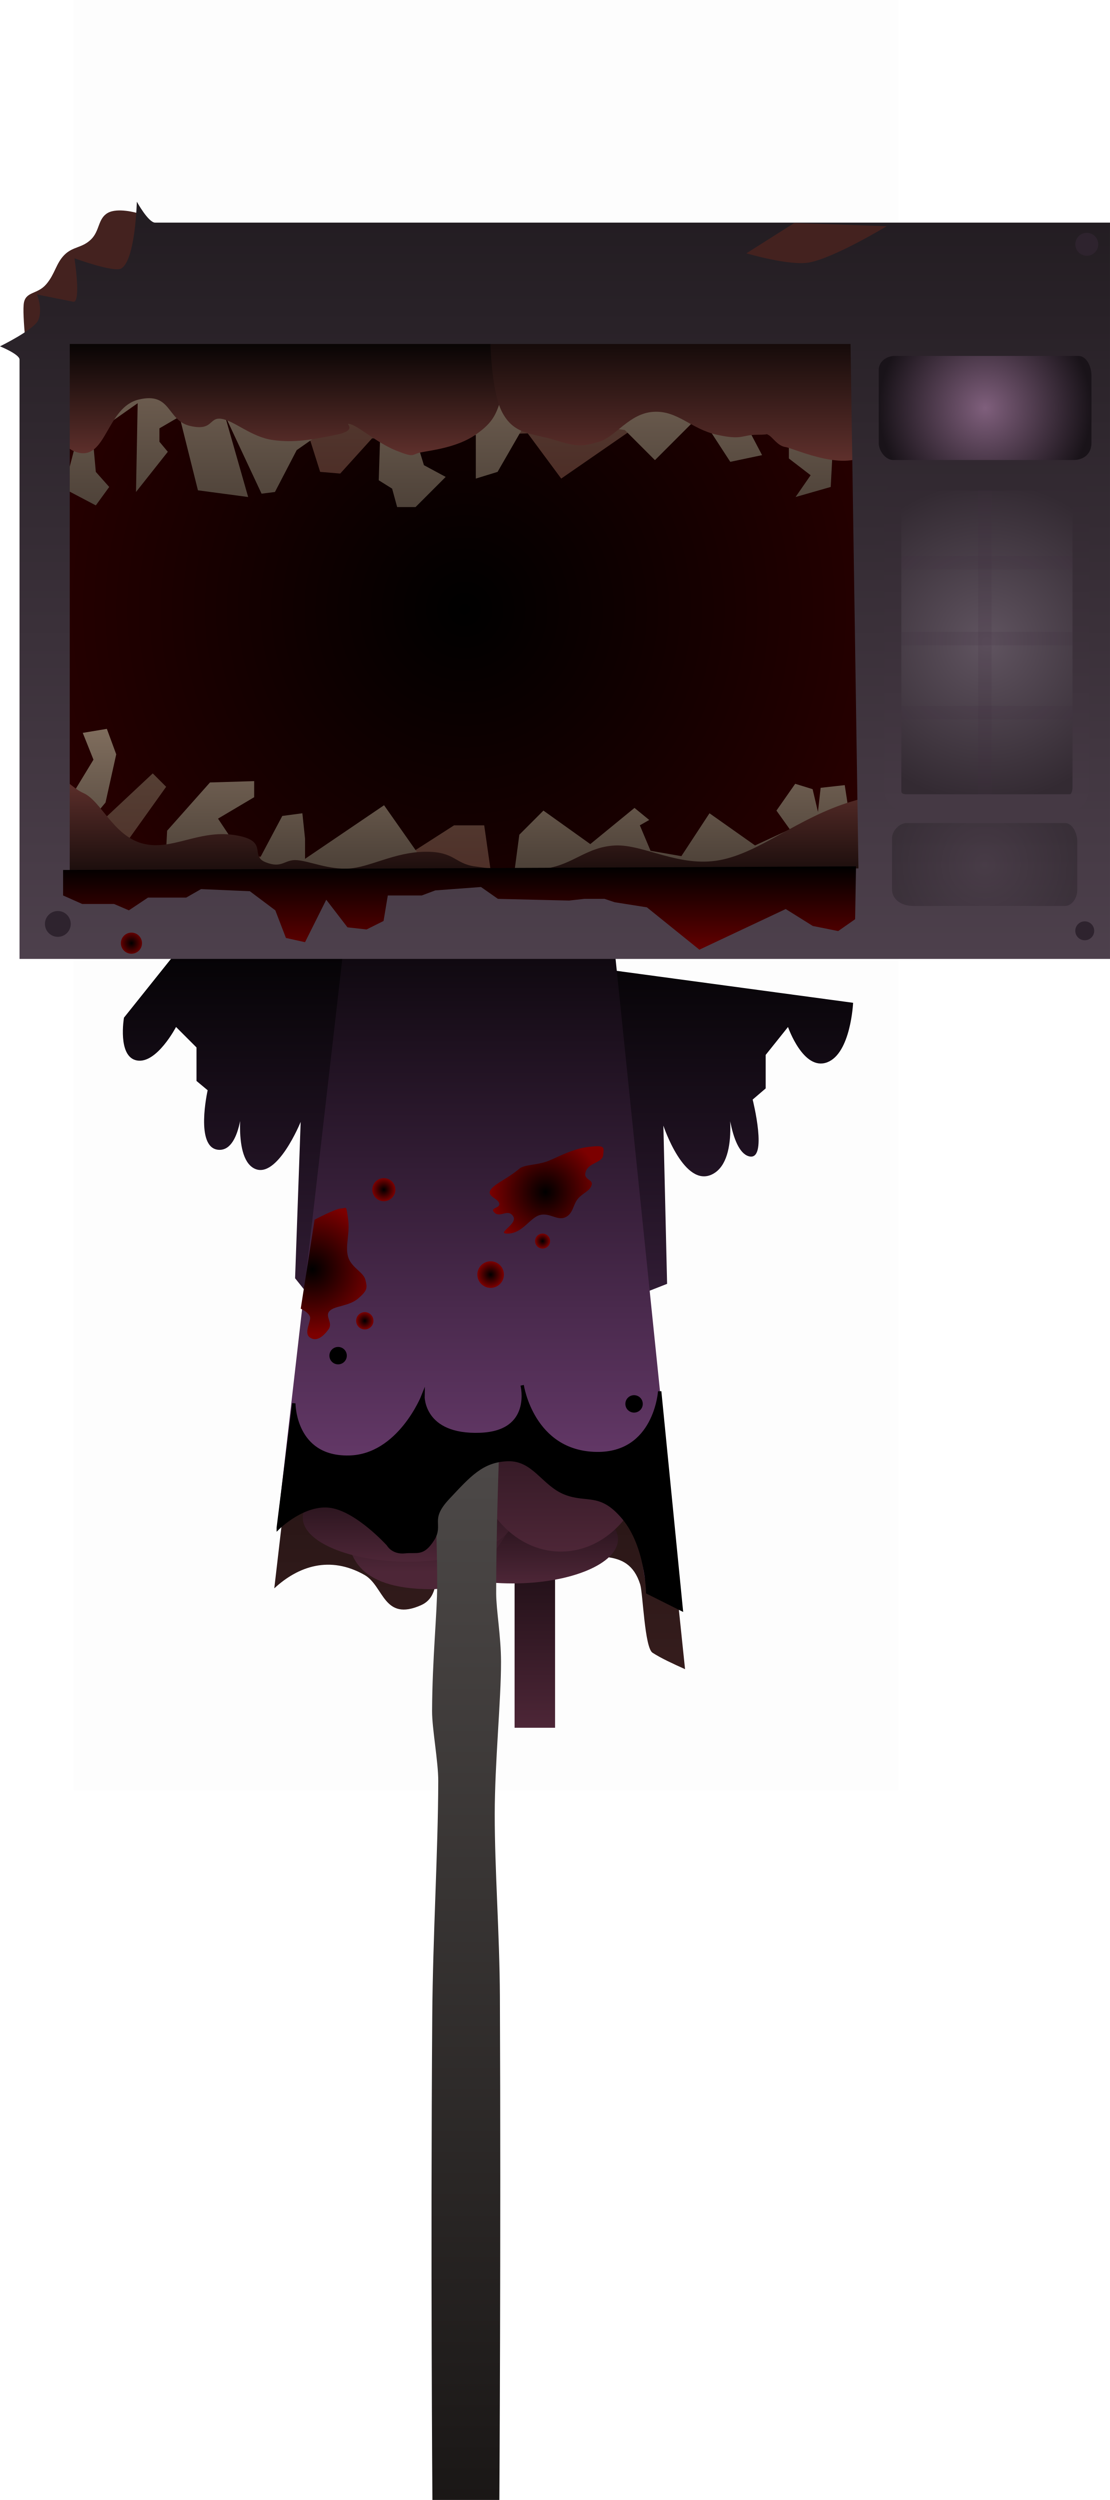 <svg version="1.1" xmlns="http://www.w3.org/2000/svg" xmlns:xlink="http://www.w3.org/1999/xlink" width="165.796" height="373.163" viewBox="0,0,165.796,373.163"><defs><linearGradient x1="239.99" y1="184.349" x2="239.99" y2="316.348" gradientUnits="userSpaceOnUse" id="color-1"><stop offset="0" stop-color="#000000"/><stop offset="1" stop-color="#3f2222"/></linearGradient><linearGradient x1="249.058" y1="276.644" x2="249.058" y2="304.29" gradientUnits="userSpaceOnUse" id="color-2"><stop offset="0" stop-color="#1a0c12"/><stop offset="1" stop-color="#4d2637"/></linearGradient><linearGradient x1="245.71" y1="269.57" x2="245.71" y2="282.745" gradientUnits="userSpaceOnUse" id="color-3"><stop offset="0" stop-color="#1a0c12"/><stop offset="1" stop-color="#4d2637"/></linearGradient><linearGradient x1="233.83" y1="267.842" x2="233.83" y2="281.017" gradientUnits="userSpaceOnUse" id="color-4"><stop offset="0" stop-color="#1a0c12"/><stop offset="1" stop-color="#4d2637"/></linearGradient><linearGradient x1="230.158" y1="266.33" x2="230.158" y2="279.505" gradientUnits="userSpaceOnUse" id="color-5"><stop offset="0" stop-color="#1a0c12"/><stop offset="1" stop-color="#4d2637"/></linearGradient><linearGradient x1="233.074" y1="262.658" x2="233.074" y2="274.97" gradientUnits="userSpaceOnUse" id="color-6"><stop offset="0" stop-color="#1a0c12"/><stop offset="1" stop-color="#4d2637"/></linearGradient><linearGradient x1="252.945" y1="247.107" x2="252.945" y2="277.994" gradientUnits="userSpaceOnUse" id="color-7"><stop offset="0" stop-color="#1a0c12"/><stop offset="1" stop-color="#4d2637"/></linearGradient><linearGradient x1="242.143" y1="183.017" x2="242.143" y2="250.252" gradientUnits="userSpaceOnUse" id="color-8"><stop offset="0" stop-color="#000000"/><stop offset="1" stop-color="#3a213e"/></linearGradient><linearGradient x1="240" y1="175.5" x2="240" y2="307.5" gradientUnits="userSpaceOnUse" id="color-9"><stop offset="0" stop-color="#000000"/><stop offset="1" stop-color="#935399"/></linearGradient><radialGradient cx="238.582" cy="137.341" r="64.407" gradientUnits="userSpaceOnUse" id="color-10"><stop offset="0" stop-color="#000000"/><stop offset="1" stop-color="#270000"/></radialGradient><linearGradient x1="238.76" y1="262.277" x2="238.76" y2="419.551" gradientUnits="userSpaceOnUse" id="color-11"><stop offset="0" stop-color="#4d4948"/><stop offset="1" stop-color="#1a1716"/></linearGradient><radialGradient cx="242.457" cy="236.645" r="1.983" gradientUnits="userSpaceOnUse" id="color-12"><stop offset="0" stop-color="#000000"/><stop offset="1" stop-color="#7c0000"/></radialGradient><radialGradient cx="242.457" cy="236.645" r="1.983" gradientUnits="userSpaceOnUse" id="color-13"><stop offset="0" stop-color="#000000" stop-opacity="0"/><stop offset="1" stop-color="#000000" stop-opacity="0"/></radialGradient><radialGradient cx="250.216" cy="231.644" r="1.121" gradientUnits="userSpaceOnUse" id="color-14"><stop offset="0" stop-color="#000000"/><stop offset="1" stop-color="#7c0000"/></radialGradient><radialGradient cx="226.507" cy="223.971" r="1.724" gradientUnits="userSpaceOnUse" id="color-15"><stop offset="0" stop-color="#000000"/><stop offset="1" stop-color="#7c0000"/></radialGradient><radialGradient cx="223.662" cy="243.542" r="1.293" gradientUnits="userSpaceOnUse" id="color-16"><stop offset="0" stop-color="#000000"/><stop offset="1" stop-color="#7c0000"/></radialGradient><radialGradient cx="250.647" cy="224.316" r="8.449" gradientUnits="userSpaceOnUse" id="color-17"><stop offset="0" stop-color="#000000"/><stop offset="1" stop-color="#7c0000"/></radialGradient><radialGradient cx="215.816" cy="235.869" r="9.742" gradientUnits="userSpaceOnUse" id="color-18"><stop offset="0" stop-color="#000000"/><stop offset="1" stop-color="#7c0000"/></radialGradient><linearGradient x1="267.641" y1="100.823" x2="267.641" y2="124.129" gradientUnits="userSpaceOnUse" id="color-19"><stop offset="0" stop-color="#553f34"/><stop offset="1" stop-color="#4a2722"/></linearGradient><linearGradient x1="247.936" y1="94.322" x2="247.936" y2="131.159" gradientUnits="userSpaceOnUse" id="color-20"><stop offset="0" stop-color="#7f6d5d"/><stop offset="1" stop-color="#3e342d"/></linearGradient><linearGradient x1="211.052" y1="96.182" x2="211.052" y2="114.329" gradientUnits="userSpaceOnUse" id="color-21"><stop offset="0" stop-color="#000000"/><stop offset="1" stop-color="#5f302c"/></linearGradient><linearGradient x1="272.004" y1="92.595" x2="272.004" y2="115.164" gradientUnits="userSpaceOnUse" id="color-22"><stop offset="0" stop-color="#000000"/><stop offset="1" stop-color="#5f302c"/></linearGradient><linearGradient x1="248.828" y1="161.833" x2="248.828" y2="185.087" gradientUnits="userSpaceOnUse" id="color-23"><stop offset="0" stop-color="#553f34"/><stop offset="1" stop-color="#4a2722"/></linearGradient><linearGradient x1="241.928" y1="155.185" x2="241.928" y2="182.086" gradientUnits="userSpaceOnUse" id="color-24"><stop offset="0" stop-color="#7f6d5d"/><stop offset="1" stop-color="#3e342d"/></linearGradient><linearGradient x1="238.42" y1="162.83" x2="238.42" y2="182.28" gradientUnits="userSpaceOnUse" id="color-25"><stop offset="0" stop-color="#5d2f2b"/><stop offset="1" stop-color="#000000"/></linearGradient><linearGradient x1="252.071" y1="76.494" x2="252.071" y2="189.523" gradientUnits="userSpaceOnUse" id="color-26"><stop offset="0" stop-color="#221c21"/><stop offset="1" stop-color="#4d404c"/></linearGradient><radialGradient cx="316.314" cy="107.287" r="15.887" gradientUnits="userSpaceOnUse" id="color-27"><stop offset="0" stop-color="#7f5f7c"/><stop offset="1" stop-color="#191319"/></radialGradient><radialGradient cx="316.249" cy="175.429" r="13.837" gradientUnits="userSpaceOnUse" id="color-28"><stop offset="0" stop-color="#000000" stop-opacity="0"/><stop offset="1" stop-color="#000000" stop-opacity="0.197"/></radialGradient><radialGradient cx="316.585" cy="142.28" r="23.918" gradientUnits="userSpaceOnUse" id="color-29"><stop offset="0" stop-color="#605460"/><stop offset="1" stop-color="#332a32"/></radialGradient><linearGradient x1="316.585" y1="118.362" x2="316.585" y2="166.198" gradientUnits="userSpaceOnUse" id="color-30"><stop offset="0" stop-color="#806a7f"/><stop offset="1" stop-color="#5d4d5c"/></linearGradient><linearGradient x1="237.817" y1="175.708" x2="237.817" y2="188.148" gradientUnits="userSpaceOnUse" id="color-31"><stop offset="0" stop-color="#000000"/><stop offset="1" stop-color="#630000"/></linearGradient><radialGradient cx="188.806" cy="187.176" r="1.577" gradientUnits="userSpaceOnUse" id="color-32"><stop offset="0" stop-color="#000000"/><stop offset="1" stop-color="#630000"/></radialGradient><linearGradient x1="316.585" y1="118.362" x2="316.585" y2="166.198" gradientUnits="userSpaceOnUse" id="color-33"><stop offset="0" stop-color="#322931"/><stop offset="1" stop-color="#453944"/></linearGradient></defs><g transform="translate(-169.173,-46.388)"><g data-paper-data="{&quot;isPaintingLayer&quot;:true}" fill-rule="nonzero" stroke-linejoin="miter" stroke-miterlimit="10" stroke-dasharray="" stroke-dashoffset="0" style="mix-blend-mode: normal"><path d="M180.193,313.613v-267.225h123.182v267.225z" fill-opacity="0.01" fill="#000000" stroke="none" stroke-width="0" stroke-linecap="butt"/><path d="M221.653,184.506l38.263,-0.158l11.58,111.197c-1.8,-0.813 -3.516,-1.592 -4.857,-2.452c-1.187,-0.761 -1.433,-8.876 -1.839,-10.182c-1.896,-6.106 -7.554,-3.04 -11.033,-5.329c-1.678,-1.104 -2.579,-3.089 -4.597,-3.616c-1.682,-0.439 -3.548,-1.904 -5.095,-1.118c-2.749,1.396 -5.582,3.19 -8.295,5.062c-2.277,1.572 -0.232,6.536 -3.706,8.08c-5.654,2.514 -5.539,-2.865 -8.473,-4.521c-5.154,-2.908 -9.871,-1.31 -13.46,2.013z" fill="url(#color-1)" stroke="#000000" stroke-width="0" stroke-linecap="butt"/><path d="M246.034,304.29v-27.647h6.048v27.647z" fill="url(#color-2)" stroke="none" stroke-width="0" stroke-linecap="butt"/><path d="M245.71,269.57c8.708,0 15.767,2.949 15.767,6.588c0,3.638 -7.059,6.588 -15.767,6.588c-8.708,0 -15.767,-2.949 -15.767,-6.588c0,-3.638 7.059,-6.588 15.767,-6.588z" fill="url(#color-3)" stroke="none" stroke-width="0" stroke-linecap="butt"/><path d="M233.83,267.842c7.038,0 12.743,-1.154 12.743,2.484c0,3.638 -5.921,13.283 -12.959,13.283c-11.574,0 -12.527,-5.541 -12.527,-9.18c0,-3.638 5.705,-6.588 12.743,-6.588z" fill="url(#color-4)" stroke="none" stroke-width="0" stroke-linecap="butt"/><path d="M230.158,266.33c8.708,0 15.767,2.949 15.767,6.588c0,3.638 -7.059,6.588 -15.767,6.588c-8.708,0 -15.767,-2.949 -15.767,-6.588c0,-3.638 7.059,-6.588 15.767,-6.588z" fill="url(#color-5)" stroke="none" stroke-width="0" stroke-linecap="butt"/><path d="M233.074,262.658c6.611,0 11.971,2.756 11.971,6.156c0,3.4 -5.36,6.156 -11.971,6.156c-6.611,0 -11.971,-2.756 -11.971,-6.156c0,-3.4 5.36,-6.156 11.971,-6.156z" fill="url(#color-6)" stroke="none" stroke-width="0" stroke-linecap="butt"/><path d="M252.945,247.107c7.217,0 13.067,6.914 13.067,15.443c0,8.529 -5.85,15.443 -13.067,15.443c-7.217,0 -13.067,-6.914 -13.067,-15.443c0,-8.529 5.85,-15.443 13.067,-15.443z" fill="url(#color-7)" stroke="none" stroke-width="0" stroke-linecap="butt"/><path d="M296.598,196.075c0,0 -0.339,7.572 -3.89,8.891c-3.55,1.319 -5.834,-5.279 -5.834,-5.279l-3.334,4.167v5.001l-1.945,1.667c0,0 2.346,9.297 -0.581,8.461c-2.927,-0.836 -3.309,-9.572 -3.309,-9.572c0,0 2.172,9.978 -2.071,12.224c-4.243,2.247 -7.375,-7.224 -7.375,-7.224l0.556,23.615l-31.117,12.224l-22.226,-10.28l-2.223,-2.778l0.833,-23.338c0,0 -3.539,8.704 -6.946,6.946c-3.406,-1.758 -1.667,-11.391 -1.667,-11.391c0,0 0.028,8.804 -3.612,8.613c-3.64,-0.192 -1.667,-8.891 -1.667,-8.891l-1.667,-1.389v-5.001l-3.056,-3.056c0,0 -2.882,5.528 -5.834,5.001c-2.952,-0.527 -1.945,-6.39 -1.945,-6.39l12.224,-15.281z" fill="url(#color-8)" stroke="#000000" stroke-width="0" stroke-linecap="round"/><path d="M221.893,175.658l37.783,-0.158l11.435,111.197c-1.777,-0.813 -3.471,-1.592 -4.796,-2.452c-1.172,-0.761 -1.415,-8.876 -1.816,-10.182c-1.872,-6.106 -7.459,-3.04 -10.895,-5.329c-1.657,-1.104 -2.547,-3.089 -4.54,-3.616c-1.661,-0.439 -3.503,-1.904 -5.031,-1.118c-2.714,1.395 -5.512,3.19 -8.191,5.062c-2.248,1.572 -0.229,6.536 -3.659,8.08c-5.583,2.514 -5.47,-2.865 -8.366,-4.521c-5.089,-2.908 -9.747,-1.31 -13.291,2.013z" fill="url(#color-9)" stroke="#000000" stroke-width="0" stroke-linecap="butt"/><path d="M174.175,178.296v-81.909h128.813v81.909z" fill="url(#color-10)" stroke="none" stroke-width="0" stroke-linecap="butt"/><path d="M233.76,419.551c0,0 -0.285,-36.203 -0.024,-72.152c0.088,-12.121 0.87,-24.634 0.897,-35.155c0.008,-2.908 -0.934,-7.828 -0.923,-10.451c0.031,-7.781 0.763,-14.63 0.763,-18.763c0,-9.954 -0.713,-20.751 -0.713,-20.751h10c0,0 -0.475,11.605 -0.475,21.939c0,2.462 0.717,6.397 0.725,10.213c0.012,5.69 -0.937,15.057 -0.942,22.801c-0.005,8.167 0.73,18.028 0.772,27.075c0.168,36.964 -0.08,75.246 -0.08,75.246z" fill="url(#color-11)" stroke="#000000" stroke-width="0" stroke-linecap="butt"/><path d="M210.737,274.436l2.322,-18.574c0,0 -0.018,8.185 8.215,8.037c7.517,-0.136 11.073,-9.108 11.073,-9.108c0,0 -0.154,6.05 8.572,5.715c8.006,-0.307 6.251,-7.322 6.251,-7.322c0,0 1.506,10.014 11.073,10.18c8.852,0.154 9.465,-9.287 9.465,-9.287l3.215,32.504l-5.001,-2.5c0,0 -0.119,-6.919 -3.572,-11.073c-3.453,-4.153 -5.457,-2.454 -8.751,-3.75c-3.294,-1.297 -4.694,-5.112 -8.572,-5.001c-3.878,0.112 -5.829,2.418 -8.93,5.715c-3.1,3.297 -0.829,3.961 -2.322,6.251c-1.493,2.289 -2.269,1.587 -4.108,1.786c-1.839,0.199 -2.5,-1.072 -2.5,-1.072c0,0 -4.597,-5.11 -8.572,-5.715c-3.975,-0.605 -7.858,3.215 -7.858,3.215z" fill="#000000" stroke="#000000" stroke-width="0.5" stroke-linecap="round"/><path d="M240.474,236.645c0,-1.095 0.888,-1.983 1.983,-1.983c1.095,0 1.983,0.888 1.983,1.983c0,1.095 -0.888,1.983 -1.983,1.983c-1.095,0 -1.983,-0.888 -1.983,-1.983z" fill="url(#color-12)" stroke="url(#color-13)" stroke-width="0" stroke-linecap="butt"/><path d="M249.095,231.644c0,-0.619 0.502,-1.121 1.121,-1.121c0.619,0 1.121,0.502 1.121,1.121c0,0.619 -0.502,1.121 -1.121,1.121c-0.619,0 -1.121,-0.502 -1.121,-1.121z" fill="url(#color-14)" stroke="none" stroke-width="0" stroke-linecap="butt"/><path d="M224.782,223.971c0,-0.952 0.772,-1.724 1.724,-1.724c0.952,0 1.724,0.772 1.724,1.724c0,0.952 -0.772,1.724 -1.724,1.724c-0.952,0 -1.724,-0.772 -1.724,-1.724z" fill="url(#color-15)" stroke="none" stroke-width="0" stroke-linecap="butt"/><path d="M222.368,243.542c0,-0.714 0.579,-1.293 1.293,-1.293c0.714,0 1.293,0.579 1.293,1.293c0,0.714 -0.579,1.293 -1.293,1.293c-0.714,0 -1.293,-0.579 -1.293,-1.293z" fill="url(#color-16)" stroke="none" stroke-width="0" stroke-linecap="butt"/><path d="M250.647,219.833c1.25,-0.38 3.76,-1.927 6.38,-2.242c2.62,-0.314 2.353,0.036 2.242,1.207c-0.111,1.171 -2.076,1.087 -2.587,2.414c-0.511,1.327 1.131,1.149 0.862,2.069c-0.268,0.92 -1.333,1.173 -2.069,2.069c-0.736,0.896 -0.693,2.248 -1.897,2.759c-1.203,0.511 -2.342,-0.76 -3.794,-0.345c-1.452,0.415 -2.539,2.667 -4.656,2.759c-2.117,0.092 1.486,-1.392 0.69,-2.587c-0.796,-1.195 -1.894,0.276 -2.759,-0.517c-0.865,-0.793 0.846,-0.638 0.69,-1.379c-0.156,-0.741 -1.767,-1.057 -1.379,-1.897c0.388,-0.84 2.076,-1.592 3.449,-2.587c1.373,-0.994 0.866,-0.79 1.552,-1.035c0.686,-0.245 2.026,-0.31 3.276,-0.69z" fill="url(#color-17)" stroke="#000000" stroke-width="0" stroke-linecap="round"/><path d="M216.161,228.454c0,0 3.111,-1.658 3.966,-1.679c0.855,-0.022 0.72,-0.638 1.035,1.552c0.315,2.19 -0.464,4.015 0,5.645c0.464,1.63 2.295,2.282 2.587,3.449c0.292,1.167 0.359,1.545 -1.035,2.759c-1.394,1.214 -3.538,1.094 -4.311,1.897c-0.773,0.803 0.576,1.747 -0.172,2.759c-0.748,1.012 -1.757,1.896 -2.759,1.207c-1.002,-0.689 0.218,-2.422 0,-3.104c-0.218,-0.681 -1.379,-1.207 -1.379,-1.207l2.069,-13.277z" fill="url(#color-18)" stroke="#000000" stroke-width="0" stroke-linecap="round"/><path d="M218.375,248.745c0,-0.718 0.582,-1.3 1.3,-1.3c0.718,0 1.3,0.582 1.3,1.3c0,0.718 -0.582,1.3 -1.3,1.3c-0.718,0 -1.3,-0.582 -1.3,-1.3z" fill="#000000" stroke="none" stroke-width="0" stroke-linecap="butt"/><path d="M262.581,255.946c0,-0.718 0.582,-1.3 1.3,-1.3c0.718,0 1.3,0.582 1.3,1.3c0,0.718 -0.582,1.3 -1.3,1.3c-0.718,0 -1.3,-0.582 -1.3,-1.3z" fill="#000000" stroke="none" stroke-width="0" stroke-linecap="butt"/><g stroke-width="0"><path d="M216.242,106.574l98.016,-5.751l5.531,20.485c-1.55,-0.103 -3.345,0.078 -5.459,0.582c-0.924,0.22 -1.248,1.26 -1.645,2.239l-2.677,-14.805l-43.257,-1l-13.752,9.502l-5.001,-6.751l-23.254,0.75l-4.751,5.251l-3.001,-0.25l-1.5,-4.751z" fill="url(#color-19)" stroke="#57372f" stroke-linecap="butt"/><path d="M298.256,112.075l-4.751,2.25l-0.25,4.751l-5.251,1.5l2.25,-3.251l-3.251,-2.5v-3.251l-6.501,-2l2.5,4.751l-4.751,1l-3.251,-5.001l-2.25,-1l-5.751,5.751l-4.501,-4.501l-14.252,-2l-4.751,8.251l-3.251,1v-8.251l-8.751,3.001l1,3.251l3.251,1.75l-4.501,4.501h-2.75l-0.75,-2.75l-2,-1.25l0.25,-7.751l-5.001,-2l-7.501,5.251l-3.251,6.251l-2,0.25l-5.501,-11.752l3.501,12.252l-7.501,-1l-2.75,-11.002l-3.001,1.75v2l1.25,1.5l-4.751,6.001l0.25,-13.252l-6.751,4.751l0.5,5.501l2,2.25l-2,2.75l-4.751,-2.5l6.501,-25.004l122.02,6.751l9.879,30.086c-0.245,-0.064 -0.48,-0.146 -0.698,-0.253c-1.369,-0.675 -2.518,-2.2 -3.887,-2.884c-1.534,-0.767 -3.331,-1.196 -5.189,-1.286z" fill="url(#color-20)" stroke="#57372f" stroke-linecap="butt"/><path d="M180.715,113.914c-4.387,-1.24 -2.895,-8.883 -2.895,-11.318c0,-2.435 1.824,-5.884 1.824,-5.884l64.534,-0.529c0,0 0.812,6.662 -0.03,9.309c-0.842,2.647 -1.201,3.879 -3.948,5.79c-2.747,1.911 -6.691,2.338 -8.159,2.632c-1.468,0.294 -0.818,0.884 -3.685,-0.263c-2.867,-1.147 -5.572,-3.612 -6.843,-3.948c-1.271,-0.336 1.542,0.833 -2.106,1.579c-3.647,0.746 -6.276,1.233 -9.475,0.79c-3.199,-0.443 -5.663,-2.823 -7.633,-3.158c-1.97,-0.335 -1.231,1.874 -4.738,1.053c-3.507,-0.821 -2.744,-5.094 -7.633,-3.948c-4.889,1.146 -4.825,9.136 -9.212,7.896z" fill="url(#color-21)" stroke="#61352d" stroke-linecap="round"/><path d="M301.525,92.595c0,0 0.865,16.728 -2.106,20.793c-2.971,4.065 -11.653,-0.095 -12.897,-0.263c-1.244,-0.169 -1.972,-1.554 -2.632,-1.842c-0.66,-0.289 0.809,0 -1.579,0c-2.388,0 -2.169,0.856 -6.054,0c-3.885,-0.856 -5.841,-3.639 -9.475,-3.422c-3.634,0.217 -5.662,3.761 -8.159,4.474c-2.497,0.714 -3.13,0.803 -6.58,-0.263c-3.45,-1.066 -6.097,-0.741 -7.896,-4.211c-1.799,-3.47 -1.781,-12.309 -1.781,-12.309z" fill="url(#color-22)" stroke="#61352d" stroke-linecap="round"/></g><g stroke-width="0"><path d="M301.757,185.087l-86.264,-2.75l-35.256,-9.502l11.752,-11.002l2,2l-6.251,8.751l39.507,3.251l9.752,-6.251h4.501l1,7.001l57.26,2l13.7,-16.258c1.249,0.882 2.589,1.606 3.964,2.125z" fill="url(#color-23)" stroke="#57372f" stroke-linecap="butt"/><path d="M180.334,164.386l2.8,-4.601l-1.6,-4.001l3.6,-0.6l1.4,3.801l-1.6,7.201l-3,3.6l12.002,4.401l0.2,-3.801l6.401,-7.201l6.601,-0.2v2.4l-5.401,3.2l3.2,4.801l3,1.2l3.4,-6.401l3,-0.4l0.4,3.801v3l11.802,-8.001l5.201,7.401l14.202,3l0.8,-6.001l3.6,-3.6l7.001,5.001l6.601,-5.401l2.2,1.8l-1.4,0.8l1.6,3.801l4.601,0.8l4.201,-6.401l6.801,4.801l5.201,-2.4l-2,-2.8l2.8,-4.001l2.6,0.8l0.8,3.4l0.4,-3.6l3.6,-0.4l0.4,2.6l-1.6,4.201l10.497,-8.698c0.007,2.283 0.517,4.367 2.271,5.865c0.321,0.274 0.638,0.531 0.954,0.772l-12.865,13.76l-112.269,-3.501l-6.751,-6.001z" fill="url(#color-24)" stroke="#57372f" stroke-linecap="butt"/><path d="M300.425,167.59c0.29,1.674 -1.25,14.691 -1.25,14.691l-122.838,-1.25c0,0 -1.819,-9.438 0,-15.003c1.819,-5.565 2.69,-2.416 5.314,-1.25c2.624,1.166 4.403,6.294 8.752,7.502c4.349,1.208 8.382,-2.069 13.753,-1.25c5.37,0.819 2.186,3.062 4.688,4.063c2.502,1.001 2.801,-0.454 4.688,-0.313c1.888,0.142 4.732,1.452 7.814,1.25c3.083,-0.202 6.75,-2.425 11.252,-2.501c4.503,-0.075 4.434,1.765 7.502,2.188c3.068,0.423 6.521,0.925 10.627,0.313c4.106,-0.613 6.066,-3.233 10.315,-3.438c4.249,-0.205 9.564,3.315 15.628,2.188c6.065,-1.127 11.62,-6.309 19.692,-8.752c8.071,-2.443 3.774,-0.111 4.063,1.563z" fill="url(#color-25)" stroke="#61352d" stroke-linecap="round"/></g><g><path d="M189.633,78.178c0,0 1.513,13.851 -1.093,17.527c-0.914,1.29 -7.018,0.368 -9.21,1.161c-4.515,1.632 -5.949,4.233 -5.949,4.233c0,0 -0.987,-7.941 -0.625,-9.585c0.362,-1.644 2.026,-1.175 3.334,-2.709c1.308,-1.534 1.44,-3.106 2.709,-4.376c1.269,-1.269 2.624,-1 3.959,-2.292c1.335,-1.292 1.02,-3.107 2.5,-3.959c1.48,-0.852 4.376,0 4.376,0z" fill="#44221f" stroke="#a87469" stroke-width="0" stroke-linecap="round"/><path d="M172.09,189.523c0,0 0,-67.771 0,-89.467c0,-0.789 -2.917,-1.971 -2.917,-1.971c0,0 5.129,-2.504 5.72,-3.927c0.699,-1.684 -0.204,-3.813 -0.204,-3.813c0,0 4.005,0.801 5.419,1.083c1.22,0.243 0.19,-6.481 0.19,-6.481c0,0 5.894,2.153 6.979,1.52c2.131,-1.242 2.334,-9.972 2.334,-9.972c0,0 1.724,3.125 2.73,3.125c29.942,0 142.627,0 142.627,0v109.904zM179.589,176.8l117.808,-0.788l-1.183,-78.274l-116.622,-0.003z" fill="url(#color-26)" stroke="#725771" stroke-width="0" stroke-linecap="butt"/><path d="M300.427,112.527c0,-1.901 0,-7.757 0,-10.924c0,-1.253 1.165,-2.085 2.416,-2.085c3.623,0 21.472,0 27.423,0c1.215,0 1.935,1.609 1.935,2.925c0,1.848 0,6.965 0,10.084c0,1.493 -1.033,2.528 -2.718,2.528c-6.671,0 -23.551,0 -26.901,0c-1.132,0 -2.155,-1.358 -2.155,-2.528z" fill="url(#color-27)" stroke="#725771" stroke-width="0" stroke-linecap="butt"/><path d="M302.413,179.137c0,-2.536 0,-6.295 0,-7.672c0,-1.009 1.061,-2.222 2.191,-2.222c3.164,0 18.327,0 23.639,0c1.154,0 1.844,1.569 1.844,2.771c0,1.392 0,4.771 0,7.124c0,1.428 -0.874,2.479 -1.844,2.479c-2.767,0 -16.321,0 -22.611,0c-1.963,0 -3.219,-1.044 -3.219,-2.479z" fill="url(#color-28)" stroke="#332733" stroke-width="0" stroke-linecap="butt"/><path d="M302.551,164.389c0,-7.795 0,-38.342 0,-43.424c0,-1.399 1.125,-2.603 2.309,-2.603c3.151,0 17.62,0 23.382,0c1.473,0 2.377,1.071 2.377,2.346c0,4.792 0,34.567 0,43.167c0,1.472 -0.747,2.323 -1.607,2.323c-2.849,0 -18.698,0 -24.41,0c-1.281,0 -2.052,-0.655 -2.052,-1.809z" fill="url(#color-29)" stroke="url(#color-30)" stroke-width="2" stroke-linecap="butt"/><path d="M329.784,185.33c0,-0.78 0.633,-1.413 1.413,-1.413c0.78,0 1.413,0.633 1.413,1.413c0,0.78 -0.633,1.413 -1.413,1.413c-0.78,0 -1.413,-0.633 -1.413,-1.413z" fill="#2e232e" stroke="none" stroke-width="0" stroke-linecap="butt"/><path d="M175.885,184.302c0,-1.064 0.863,-1.927 1.927,-1.927c1.064,0 1.927,0.863 1.927,1.927c0,1.064 -0.863,1.927 -1.927,1.927c-1.064,0 -1.927,-0.863 -1.927,-1.927z" fill="#2e232e" stroke="none" stroke-width="0" stroke-linecap="butt"/><path d="M329.788,82.857c0,-0.946 0.767,-1.713 1.713,-1.713c0.946,0 1.713,0.767 1.713,1.713c0,0.946 -0.767,1.713 -1.713,1.713c-0.946,0 -1.713,-0.767 -1.713,-1.713z" fill="#2e232e" stroke="none" stroke-width="0" stroke-linecap="butt"/><path d="M316.28,118.842v45.993" fill="none" stroke-opacity="0.161" stroke="#40303f" stroke-width="2" stroke-linecap="round"/><path d="M303.176,152.758h26.209" fill="none" stroke-opacity="0.161" stroke="#40303f" stroke-width="2" stroke-linecap="round"/><path d="M303.433,141.71h26.722" fill="none" stroke-opacity="0.161" stroke="#40303f" stroke-width="2" stroke-linecap="round"/><path d="M302.919,130.404h26.979" fill="none" stroke-opacity="0.161" stroke="#40303f" stroke-width="2" stroke-linecap="round"/><path d="M301.615,80.154c0,0 -7.717,4.67 -11.536,5.408c-2.926,0.565 -9.42,-1.36 -9.42,-1.36l7.144,-4.525" fill="#44221f" stroke="#725771" stroke-width="0" stroke-linecap="round"/><path d="M297.031,175.708l-0.132,7.889l-2.529,1.77l-3.793,-0.759l-4.046,-2.529l-12.895,6.068l-7.838,-6.321l-4.804,-0.759l-1.517,-0.506h-3.034l-2.276,0.253l-10.62,-0.253l-2.529,-1.77l-6.827,0.506l-2.023,0.759h-5.071l-0.634,3.804l-2.536,1.268l-2.853,-0.317l-3.17,-4.121l-3.17,6.339l-2.853,-0.634l-1.585,-4.121l-3.804,-2.853l-7.29,-0.317l-2.219,1.268h-5.705l-2.853,1.902l-2.219,-0.951h-4.755l-2.853,-1.268v-3.804z" fill="url(#color-31)" stroke="#9e4138" stroke-width="0" stroke-linecap="round"/><path d="M187.229,187.176c0,-0.871 0.706,-1.577 1.577,-1.577c0.871,0 1.577,0.706 1.577,1.577c0,0.871 -0.706,1.577 -1.577,1.577c-0.871,0 -1.577,-0.706 -1.577,-1.577z" fill="url(#color-32)" stroke="none" stroke-width="0" stroke-linecap="butt"/><path d="M302.551,164.389c0,-7.795 0,-38.342 0,-43.424c0,-1.399 1.125,-2.603 2.309,-2.603c3.151,0 17.62,0 23.382,0c1.473,0 2.377,1.071 2.377,2.346c0,4.792 0,34.567 0,43.167c0,1.472 -0.747,2.323 -1.607,2.323c-2.849,0 -18.698,0 -24.41,0c-1.281,0 -2.052,-0.655 -2.052,-1.809z" fill="none" stroke="url(#color-33)" stroke-width="2.5" stroke-linecap="butt"/></g></g></g></svg>